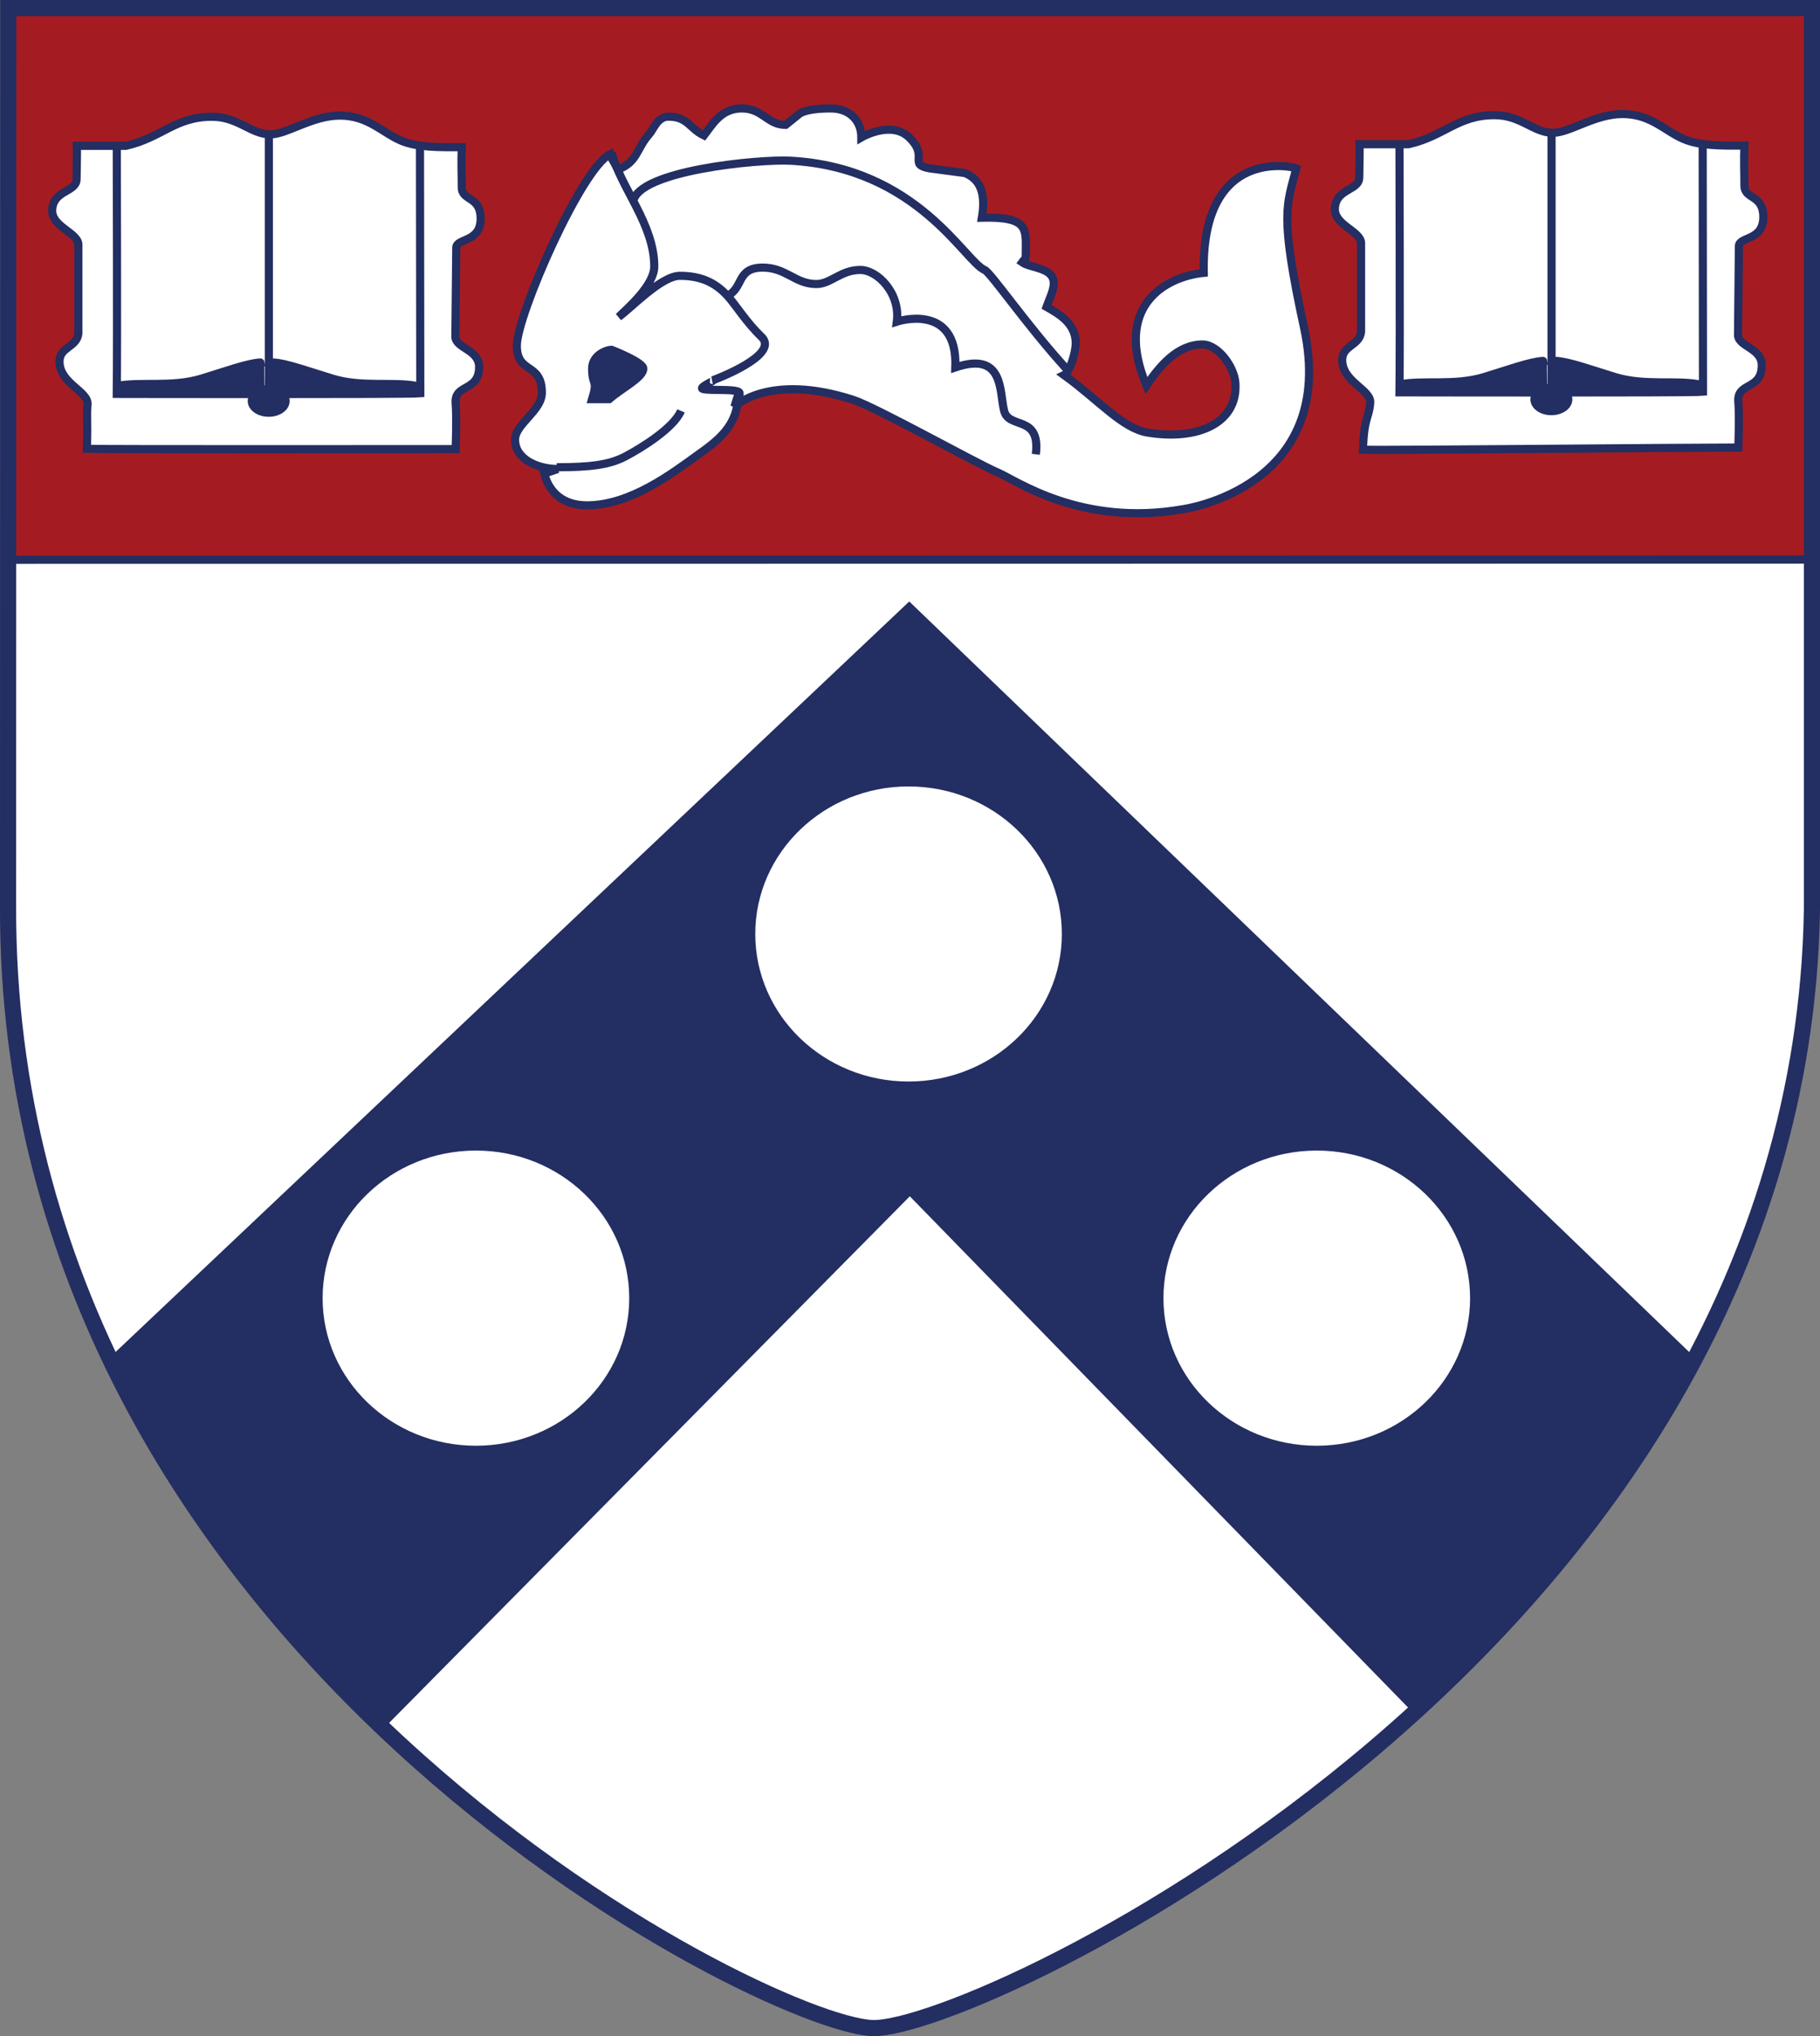 <?xml version="1.0" encoding="utf-8"?>
<!-- Generator: Adobe Illustrator 16.0.4, SVG Export Plug-In . SVG Version: 6.00 Build 0)  -->
<!DOCTYPE svg PUBLIC "-//W3C//DTD SVG 1.1 Tiny//EN" "http://www.w3.org/Graphics/SVG/1.1/DTD/svg11-tiny.dtd">
<svg version="1.1" baseProfile="tiny"
	 id="svg3399" sodipodi:docname="New document 4" inkscape:version="0.48.1 " xmlns:dc="http://purl.org/dc/elements/1.1/" xmlns:cc="http://creativecommons.org/ns#" xmlns:rdf="http://www.w3.org/1999/02/22-rdf-syntax-ns#" xmlns:svg="http://www.w3.org/2000/svg" xmlns:sodipodi="http://sodipodi.sourceforge.net/DTD/sodipodi-0.dtd" xmlns:inkscape="http://www.inkscape.org/namespaces/inkscape"
	 xmlns="http://www.w3.org/2000/svg" xmlns:xlink="http://www.w3.org/1999/xlink" x="0px" y="0px" width="107.172px"
	 height="119.871px" viewBox="0.262 0.265 107.172 119.871" xml:space="preserve">
<rect x="0.262" y="0.265" width="107.172" height="119.871" fill="#808080" stroke="none"/>
<sodipodi:namedview  inkscape:window-maximized="1" inkscape:window-height="721" inkscape:window-width="1024" inkscape:window-y="-4" inkscape:pageopacity="0.0" fit-margin-right="0" inkscape:current-layer="layer1" inkscape:document-units="px" fit-margin-bottom="0" inkscape:window-x="-4" inkscape:pageshadow="2" fit-margin-left="0" fit-margin-top="0" showgrid="false" inkscape:cy="107.28628" inkscape:cx="217.07879" inkscape:zoom="1" borderopacity="1.0" bordercolor="#666666" pagecolor="#ffffff" id="base">
	</sodipodi:namedview>
<path id="path3067" inkscape:connector-curvature="0" fill="#FFFFFF" d="M0.782,0.731h106.213c0,0,0,52.177,0,53.097
	c-0.719,43.281-49.222,66.029-55.323,65.82C45.326,119.432,0.638,97.17,0.771,53.602C0.772,52.82,0.782,0.731,0.782,0.731"/>
<path id="path3069" inkscape:connector-curvature="0" fill="#A41C21" d="M0.771,33C0.926,33.153,0.778,0.74,0.778,0.74h106.135
	c0,0,0,17.384,0,32.261"/>
<path id="path3071" inkscape:connector-curvature="0" fill="none" stroke="#A41C21" stroke-width="0.479" stroke-miterlimit="3.864" d="
	M0.771,33C0.926,33.153,0.778,0.74,0.778,0.74h106.135c0,0,0,17.384,0,32.261L0.771,33L0.771,33z"/>
<path id="path3073" inkscape:connector-curvature="0" fill="#232E62" d="M6.718,80.229c4.083,8.58,9.13,15.49,16.215,21.369
	L53.838,70.35l29.749,30.516c6.132-5.607,12.105-12.398,16.385-20.441L53.803,36.005L6.93,80.318"/>
<path id="path3075" inkscape:connector-curvature="0" fill="none" stroke="#232E62" stroke-width="0.479" stroke-miterlimit="3.864" d="
	M6.718,80.229c4.083,8.58,9.13,15.49,16.215,21.369L53.838,70.35l29.749,30.516c6.132-5.607,12.105-12.398,16.385-20.441
	L53.803,36.005L6.93,80.318L6.718,80.229z"/>
<path id="path3077" inkscape:connector-curvature="0" fill="none" stroke="#232E62" stroke-width="0.479" stroke-miterlimit="3.864" d="
	M0.771,33.219l106.136-0.014"/>
<path id="path3079" inkscape:connector-curvature="0" fill="#FFFFFF" d="M80.32,8.756h2.889c2.117-0.483,2.889-1.711,5.06-1.711
	c1.562,0,2.298,1.038,3.446,1.038c0.969,0,2.459-1.106,4.091-1.106c1.669,0,2.495,1.003,3.59,1.469
	c0.969,0.415,2.242,0.393,3.588,0.393c-0.037,0.968,0,1.543,0,2.355c0,0.83,1.112,0.501,1.112,1.85c0,1.417-1.437,1.141-1.437,1.711
	l-0.053,5.271c0.072,0.657,1.4,0.744,1.4,1.746c0,1.487-1.479,0.972-1.382,2.144c0.071,0.864,0,2.696,0,2.696
	c-2.853,0-21.203,0.168-22.101,0.133c0.054-1.953,0.358-1.836,0.425-2.778c0.054-0.76-1.65-1.228-1.65-2.506
	c0-0.882,1.022-0.83,1.111-1.66v-5.254c-0.053-0.691-1.596-1.037-1.543-2.021c0.064-1.179,1.437-1.029,1.437-1.816
	C80.302,10.365,80.338,9.085,80.32,8.756"/>
<path id="path3081" inkscape:connector-curvature="0" fill="none" stroke="#232E62" stroke-width="0.479" stroke-miterlimit="3.864" d="
	M80.32,8.756h2.889c2.117-0.483,2.889-1.711,5.06-1.711c1.562,0,2.298,1.038,3.446,1.038c0.969,0,2.459-1.106,4.091-1.106
	c1.669,0,2.495,1.003,3.59,1.469c0.969,0.415,2.242,0.393,3.588,0.393c-0.037,0.968,0,1.543,0,2.355c0,0.83,1.112,0.501,1.112,1.85
	c0,1.417-1.437,1.141-1.437,1.711l-0.053,5.271c0.072,0.657,1.4,0.744,1.4,1.746c0,1.487-1.479,0.972-1.382,2.144
	c0.071,0.864,0,2.696,0,2.696c-2.853,0-21.203,0.168-22.101,0.133c0.054-1.953,0.358-1.836,0.425-2.778
	c0.054-0.76-1.65-1.228-1.65-2.506c0-0.882,1.022-0.83,1.111-1.66v-5.254c-0.053-0.691-1.596-1.037-1.543-2.021
	c0.064-1.179,1.437-1.029,1.437-1.816C80.302,10.365,80.338,9.085,80.32,8.756L80.32,8.756z"/>
<path id="path3083" inkscape:connector-curvature="0" fill="none" stroke="#232E62" stroke-width="0.479" stroke-miterlimit="3.864" d="
	M82.671,8.844c0,0,0.036,11.753,0,14.519c0,0,17.119,0.035,17.872-0.035c0-3.129-0.017-14.572-0.017-14.572"/>
<path id="path3085" inkscape:connector-curvature="0" fill="none" stroke="#232E62" stroke-width="0.479" stroke-miterlimit="3.864" d="
	M91.625,8.117v15.28"/>
<path id="path3087" inkscape:connector-curvature="0" fill="#232E62" d="M91.895,21.513c0.753,0.035,2.137,0.543,3.481,0.951
	c1.74,0.527,3.585,0.158,4.951,0.432c0.431,0.087-8.433,0.156-8.433,0.156C91.93,21.34,91.895,21.513,91.895,21.513"/>
<path id="path3089" inkscape:connector-curvature="0" fill="none" stroke="#232E62" stroke-width="0.479" stroke-miterlimit="3.864" d="
	M91.895,21.513c0.753,0.035,2.137,0.543,3.481,0.951c1.74,0.527,3.585,0.158,4.951,0.432c0.431,0.087-8.433,0.156-8.433,0.156
	C91.93,21.34,91.895,21.513,91.895,21.513L91.895,21.513z"/>
<path id="path3091" inkscape:connector-curvature="0" fill="#232E62" d="M90.62,23.778c0-0.382,0.446-0.692,0.996-0.692
	c0.551,0,0.996,0.31,0.996,0.692c0,0.381-0.445,0.691-0.996,0.691C91.066,24.469,90.62,24.159,90.62,23.778"/>
<path id="path3093" inkscape:connector-curvature="0" fill="none" stroke="#232E62" stroke-width="0.479" stroke-miterlimit="3.864" d="
	M90.62,23.778c0-0.382,0.446-0.692,0.996-0.692c0.551,0,0.996,0.31,0.996,0.692c0,0.381-0.445,0.691-0.996,0.691
	C91.066,24.469,90.62,24.159,90.62,23.778z"/>
<path id="path3095" inkscape:connector-curvature="0" fill="#232E62" d="M91.127,21.513c-0.753,0.035-2.137,0.543-3.481,0.951
	c-1.74,0.527-3.586,0.158-4.952,0.432c-0.431,0.087,8.433,0.156,8.433,0.156C91.091,21.34,91.127,21.513,91.127,21.513"/>
<path id="path3097" inkscape:connector-curvature="0" fill="none" stroke="#232E62" stroke-width="0.479" stroke-miterlimit="3.864" d="
	M91.127,21.513c-0.753,0.035-2.137,0.543-3.481,0.951c-1.74,0.527-3.586,0.158-4.952,0.432c-0.431,0.087,8.433,0.156,8.433,0.156
	C91.091,21.34,91.127,21.513,91.127,21.513L91.127,21.513z"/>
<path id="path3099" inkscape:connector-curvature="0" fill="#FFFFFF" d="M32.312,28.149c0.287,1.124,1.13,1.867,2.512,1.867
	c2.566,0,5.042-1.902,6.531-2.973c1.167-0.83,2.369-1.711,2.369-3.526l-0.215,0.691c0,0,2.01-2.004,6.962-0.415
	c1.376,0.442,7.268,3.75,8.542,4.287c1.095,0.467,4.932,3.219,10.928,2.158c0,0,9.155-1.26,7.109-10.688
	c-1.462-6.738-1.008-7.217-0.452-9.377C76.384,10.07,71,8.86,71.145,16.327c-2.334,0.242-5.312,2.004-3.375,6.638
	c0.79-1.176,1.848-2.42,3.302-2.42c0.915,0,1.879,1.315,1.938,2.282c0.144,2.351-2.225,3.388-5.167,2.904
	c-1.492-0.245-2.866-1.898-4.923-3.386c0.359-0.173,0.688-1.384,0.688-1.868c0-1.193-1.023-1.746-1.722-2.144
	c0.144-0.414,0.429-0.967,0.429-1.382c0-0.951-1.345-0.881-1.864-1.244c0.214-0.294,0.214-0.121,0.214-0.553
	c0-1.383,0.215-2.144-2.584-2.074c0.233-1.366-0.054-2.248-1.005-2.628l-2.082-0.276c-1.292-0.242-0.003-0.672-1.196-1.821
	c-1.063-1.026-2.814,0-2.814,0c0-0.951-0.656-1.706-1.804-1.706c-0.61,0-1.363,0.052-1.794,0.277l-0.861,0.691
	c-1.077,0-1.346-0.968-2.584-0.968c-1.237,0-1.74,0.968-2.225,1.59c-0.843-0.398-0.951-1.106-2.082-1.106
	c-0.664,0-0.86,0.708-1.148,1.037c-0.735,0.812-0.683,1.654-1.832,2.069l-0.427-0.751c-0.014-0.047-0.027-0.095-0.038-0.143
	c-1.688,0.813-5.493,9.489-5.493,11.271c0,1.694,1.474,0.952,1.474,2.767c0,1.071-1.579,1.85-1.579,2.765
	c0,1.158,1.345,1.728,2.512,1.728"/>
<path id="path3101" inkscape:connector-curvature="0" fill="none" stroke="#232E62" stroke-width="0.479" stroke-miterlimit="3.864" d="
	M32.312,28.149c0.287,1.124,1.13,1.867,2.512,1.867c2.566,0,5.042-1.902,6.531-2.973c1.167-0.83,2.369-1.711,2.369-3.526
	l-0.215,0.691c0,0,2.01-2.004,6.962-0.415c1.376,0.442,7.268,3.75,8.542,4.287c1.095,0.467,4.932,3.219,10.928,2.158
	c0,0,9.155-1.26,7.109-10.688c-1.462-6.738-1.008-7.217-0.452-9.377C76.384,10.07,71,8.86,71.145,16.327
	c-2.334,0.242-5.312,2.004-3.375,6.638c0.79-1.176,1.848-2.42,3.302-2.42c0.915,0,1.879,1.315,1.938,2.282
	c0.144,2.351-2.225,3.388-5.167,2.904c-1.492-0.245-2.866-1.898-4.923-3.386c0.359-0.173,0.688-1.384,0.688-1.868
	c0-1.193-1.023-1.746-1.722-2.144c0.144-0.414,0.429-0.967,0.429-1.382c0-0.951-1.345-0.881-1.864-1.244
	c0.214-0.294,0.214-0.121,0.214-0.553c0-1.383,0.215-2.144-2.584-2.074c0.233-1.366-0.054-2.248-1.005-2.628l-2.082-0.276
	c-1.292-0.242-0.003-0.672-1.196-1.821c-1.063-1.026-2.814,0-2.814,0c0-0.951-0.656-1.706-1.804-1.706
	c-0.61,0-1.363,0.052-1.794,0.277l-0.861,0.691c-1.077,0-1.346-0.968-2.584-0.968c-1.237,0-1.74,0.968-2.225,1.59
	c-0.843-0.398-0.951-1.106-2.082-1.106c-0.664,0-0.86,0.708-1.148,1.037c-0.735,0.812-0.683,1.654-1.832,2.069l-0.427-0.751
	c-0.014-0.047-0.027-0.095-0.038-0.143c-1.688,0.813-5.493,9.489-5.493,11.271c0,1.694,1.474,0.952,1.474,2.767
	c0,1.071-1.579,1.85-1.579,2.765c0,1.158,1.345,1.728,2.512,1.728L32.312,28.149L32.312,28.149z"/>
<path id="path3103" inkscape:connector-curvature="0" fill="#232E62" d="M36.277,20.86c0,0,1.867,0.718,1.867,1.106
	c0,0.525-1.207,1.105-2.01,1.797h-1.005c0.359-1.175,0-0.747,0-1.797C35.129,21.178,35.962,20.86,36.277,20.86"/>
<path id="path3105" inkscape:connector-curvature="0" fill="none" stroke="#232E62" stroke-width="0.479" stroke-miterlimit="3.864" d="
	M36.277,20.86c0,0,1.867,0.718,1.867,1.106c0,0.525-1.207,1.105-2.01,1.797h-1.005c0.359-1.175,0-0.747,0-1.797
	C35.129,21.178,35.962,20.86,36.277,20.86z"/>
<path id="path3107" inkscape:connector-curvature="0" fill="none" stroke="#232E62" stroke-width="0.479" stroke-miterlimit="3.864" d="
	M43.097,17.678c0.969-0.466,0.52-1.659,2.081-1.659c1.382,0,1.902,0.968,3.158,0.968c0.844,0,1.436-0.83,2.584-0.83
	c1.022,0,2.369,1.383,2.154,3.042c0,0,3.588-1.176,3.445,2.696c2.871-0.968,2.584,1.4,2.871,2.558
	c0.288,1.107,2.155,0.208,1.867,2.558"/>
<path id="path3109" inkscape:connector-curvature="0" fill="#FFFFFF" d="M4.789,8.85h2.889c2.117-0.484,2.889-1.711,5.061-1.711
	c1.561,0,2.296,1.037,3.445,1.037c0.968,0,2.458-1.106,4.091-1.106c1.669,0,2.494,1.002,3.589,1.469
	c0.969,0.415,2.243,0.394,3.589,0.394c-0.037,0.968,0,1.542,0,2.355c0,0.83,1.112,0.501,1.112,1.849
	c0,1.417-1.435,1.141-1.435,1.711l-0.054,5.273c0.071,0.656,1.399,0.742,1.399,1.745c0,1.487-1.479,0.972-1.382,2.143
	c0.072,0.865,0,2.696,0,2.696c-2.854,0-20.816,0.018-21.712-0.017c0.054-1.953-0.031-1.686,0.036-2.627
	c0.053-0.76-1.651-1.227-1.651-2.506c0-0.881,1.023-0.83,1.112-1.659V14.64c-0.054-0.69-1.597-1.037-1.543-2.022
	c0.064-1.177,1.436-1.027,1.436-1.814C4.771,10.458,4.807,9.179,4.789,8.85"/>
<path id="path3111" inkscape:connector-curvature="0" fill="none" stroke="#232E62" stroke-width="0.479" stroke-miterlimit="3.864" d="
	M4.789,8.85h2.889c2.117-0.484,2.889-1.711,5.061-1.711c1.561,0,2.296,1.037,3.445,1.037c0.968,0,2.458-1.106,4.091-1.106
	c1.669,0,2.494,1.002,3.589,1.469c0.969,0.415,2.243,0.394,3.589,0.394c-0.037,0.968,0,1.542,0,2.355
	c0,0.83,1.112,0.501,1.112,1.849c0,1.417-1.435,1.141-1.435,1.711l-0.054,5.273c0.071,0.656,1.399,0.742,1.399,1.745
	c0,1.487-1.479,0.972-1.382,2.143c0.072,0.865,0,2.696,0,2.696c-2.854,0-20.816,0.018-21.712-0.017
	c0.054-1.953-0.031-1.686,0.036-2.627c0.053-0.76-1.651-1.227-1.651-2.506c0-0.881,1.023-0.83,1.112-1.659V14.64
	c-0.054-0.69-1.597-1.037-1.543-2.022c0.064-1.177,1.436-1.027,1.436-1.814C4.771,10.458,4.807,9.179,4.789,8.85L4.789,8.85z"/>
<path id="path3113" inkscape:connector-curvature="0" fill="none" stroke="#232E62" stroke-width="0.479" stroke-miterlimit="3.864" d="
	M7.139,8.937c0,0,0.036,11.754,0,14.519c0,0,17.12,0.035,17.873-0.035c0-3.129-0.019-14.571-0.019-14.571"/>
<path id="path3115" inkscape:connector-curvature="0" fill="none" stroke="#232E62" stroke-width="0.479" stroke-miterlimit="3.864" d="
	M16.093,8.21v15.28"/>
<path id="path3117" inkscape:connector-curvature="0" fill="#232E62" d="M16.362,21.606c0.754,0.035,2.138,0.543,3.482,0.95
	c1.74,0.528,3.586,0.158,4.952,0.432c0.432,0.086-8.434,0.156-8.434,0.156C16.398,21.434,16.362,21.606,16.362,21.606"/>
<path id="path3119" inkscape:connector-curvature="0" fill="none" stroke="#232E62" stroke-width="0.479" stroke-miterlimit="3.864" d="
	M16.362,21.606c0.754,0.035,2.138,0.543,3.482,0.95c1.74,0.528,3.586,0.158,4.952,0.432c0.432,0.086-8.434,0.156-8.434,0.156
	C16.398,21.434,16.362,21.606,16.362,21.606z"/>
<path id="path3121" inkscape:connector-curvature="0" fill="#232E62" d="M15.088,23.871c0-0.382,0.446-0.692,0.996-0.692
	c0.551,0,0.996,0.31,0.996,0.692c0,0.381-0.445,0.691-0.996,0.691C15.534,24.562,15.088,24.252,15.088,23.871"/>
<path id="path3123" inkscape:connector-curvature="0" fill="none" stroke="#232E62" stroke-width="0.479" stroke-miterlimit="3.864" d="
	M15.088,23.871c0-0.382,0.446-0.692,0.996-0.692c0.551,0,0.996,0.31,0.996,0.692c0,0.381-0.445,0.691-0.996,0.691
	C15.534,24.562,15.088,24.252,15.088,23.871z"/>
<path id="path3125" inkscape:connector-curvature="0" fill="#232E62" d="M15.596,21.606c-0.753,0.035-2.137,0.543-3.48,0.95
	c-1.741,0.528-3.586,0.158-4.953,0.432c-0.431,0.086,8.434,0.156,8.434,0.156C15.561,21.434,15.596,21.606,15.596,21.606"/>
<path id="path3127" inkscape:connector-curvature="0" fill="none" stroke="#232E62" stroke-width="0.479" stroke-miterlimit="3.864" d="
	M15.596,21.606c-0.753,0.035-2.137,0.543-3.48,0.95c-1.741,0.528-3.586,0.158-4.953,0.432c-0.431,0.086,8.434,0.156,8.434,0.156
	C15.561,21.434,15.596,21.606,15.596,21.606L15.596,21.606z"/>
<path id="path3129" inkscape:connector-curvature="0" fill="#FFFFFF" d="M19.02,76.691c0-4.932,4.148-8.931,9.267-8.931
	c5.118,0,9.267,3.999,9.267,8.931c0,4.931-4.149,8.925-9.267,8.925C23.168,85.616,19.02,81.622,19.02,76.691"/>
<path id="path3131" inkscape:connector-curvature="0" fill="none" stroke="#232E62" stroke-width="0.479" stroke-miterlimit="3.864" d="
	M19.02,76.691c0-4.932,4.148-8.931,9.267-8.931c5.118,0,9.267,3.999,9.267,8.931c0,4.931-4.149,8.925-9.267,8.925
	C23.168,85.616,19.02,81.622,19.02,76.691L19.02,76.691z"/>
<path id="path3133" inkscape:connector-curvature="0" fill="#FFFFFF" d="M44.497,55.25c0-4.93,4.149-8.926,9.266-8.926
	c5.118,0,9.266,3.996,9.266,8.926c0,4.931-4.148,8.924-9.266,8.924C48.646,64.174,44.497,60.181,44.497,55.25"/>
<path id="path3135" inkscape:connector-curvature="0" fill="none" stroke="#232E62" stroke-width="0.479" stroke-miterlimit="3.864" d="
	M44.497,55.25c0-4.93,4.149-8.926,9.266-8.926c5.118,0,9.266,3.996,9.266,8.926c0,4.931-4.148,8.924-9.266,8.924
	C48.646,64.174,44.497,60.181,44.497,55.25z"/>
<path id="path3137" inkscape:connector-curvature="0" fill="#FFFFFF" d="M68.533,76.691c0-4.932,4.149-8.931,9.268-8.931
	c5.118,0,9.267,3.999,9.267,8.931c0,4.931-4.149,8.925-9.267,8.925C72.682,85.616,68.533,81.622,68.533,76.691"/>
<path id="path3139" inkscape:connector-curvature="0" fill="none" stroke="#232E62" stroke-width="0.479" stroke-miterlimit="3.864" d="
	M68.533,76.691c0-4.932,4.149-8.931,9.268-8.931c5.118,0,9.267,3.999,9.267,8.931c0,4.931-4.149,8.925-9.267,8.925
	C72.682,85.616,68.533,81.622,68.533,76.691z"/>
<path id="path3141" inkscape:connector-curvature="0" fill="none" stroke="#232E62" stroke-width="0.479" stroke-miterlimit="3.864" d="
	M63.058,21.976c-2.368-2.606-4.457-5.667-4.817-5.819c-1.166-0.484-3.947-6.015-11.412-6.43c-1.895-0.106-9.034,0.587-9.279,2.415"
	/>
<path id="path3143" inkscape:connector-curvature="0" fill="none" stroke="#232E62" stroke-width="0.479" stroke-miterlimit="3.864" d="
	M43.771,23.986c0.028-0.179,0.043-0.369,0.043-0.57c0-0.296-1.75-0.128-2.166-0.252c-0.287-0.086,0.77-0.508,0.586-0.508
	c1.077-0.415,3.835-1.629,2.872-2.558c-0.934-0.899-1.49-1.85-2.01-2.42c-0.7-0.76-1.526-1.175-2.8-1.175
	c-1.095,0-2.869,1.899-3.604,2.418c0.539-0.52,2.097-1.866,2.097-2.972c0-2.489-1.991-4.65-2.512-6.706"/>
<path id="path3145" inkscape:connector-curvature="0" fill="none" stroke="#232E62" stroke-width="0.479" stroke-miterlimit="3.864" d="
	M33.041,27.772c1.973,0,3.085-0.138,4.02-0.622c1.022-0.536,2.871-1.694,3.302-2.696"/>
<path id="path3147" inkscape:connector-curvature="0" fill="none" stroke="#232E62" stroke-width="0.95" stroke-miterlimit="3.864" d="
	M0.748,0.74h106.211c0,0,0,52.178,0,53.098c-0.718,43.28-49.22,66.03-55.321,65.821c-6.345-0.218-51.034-22.478-50.901-66.046
	C0.738,52.829,0.748,0.74,0.748,0.74L0.748,0.74z"/>
</svg>
